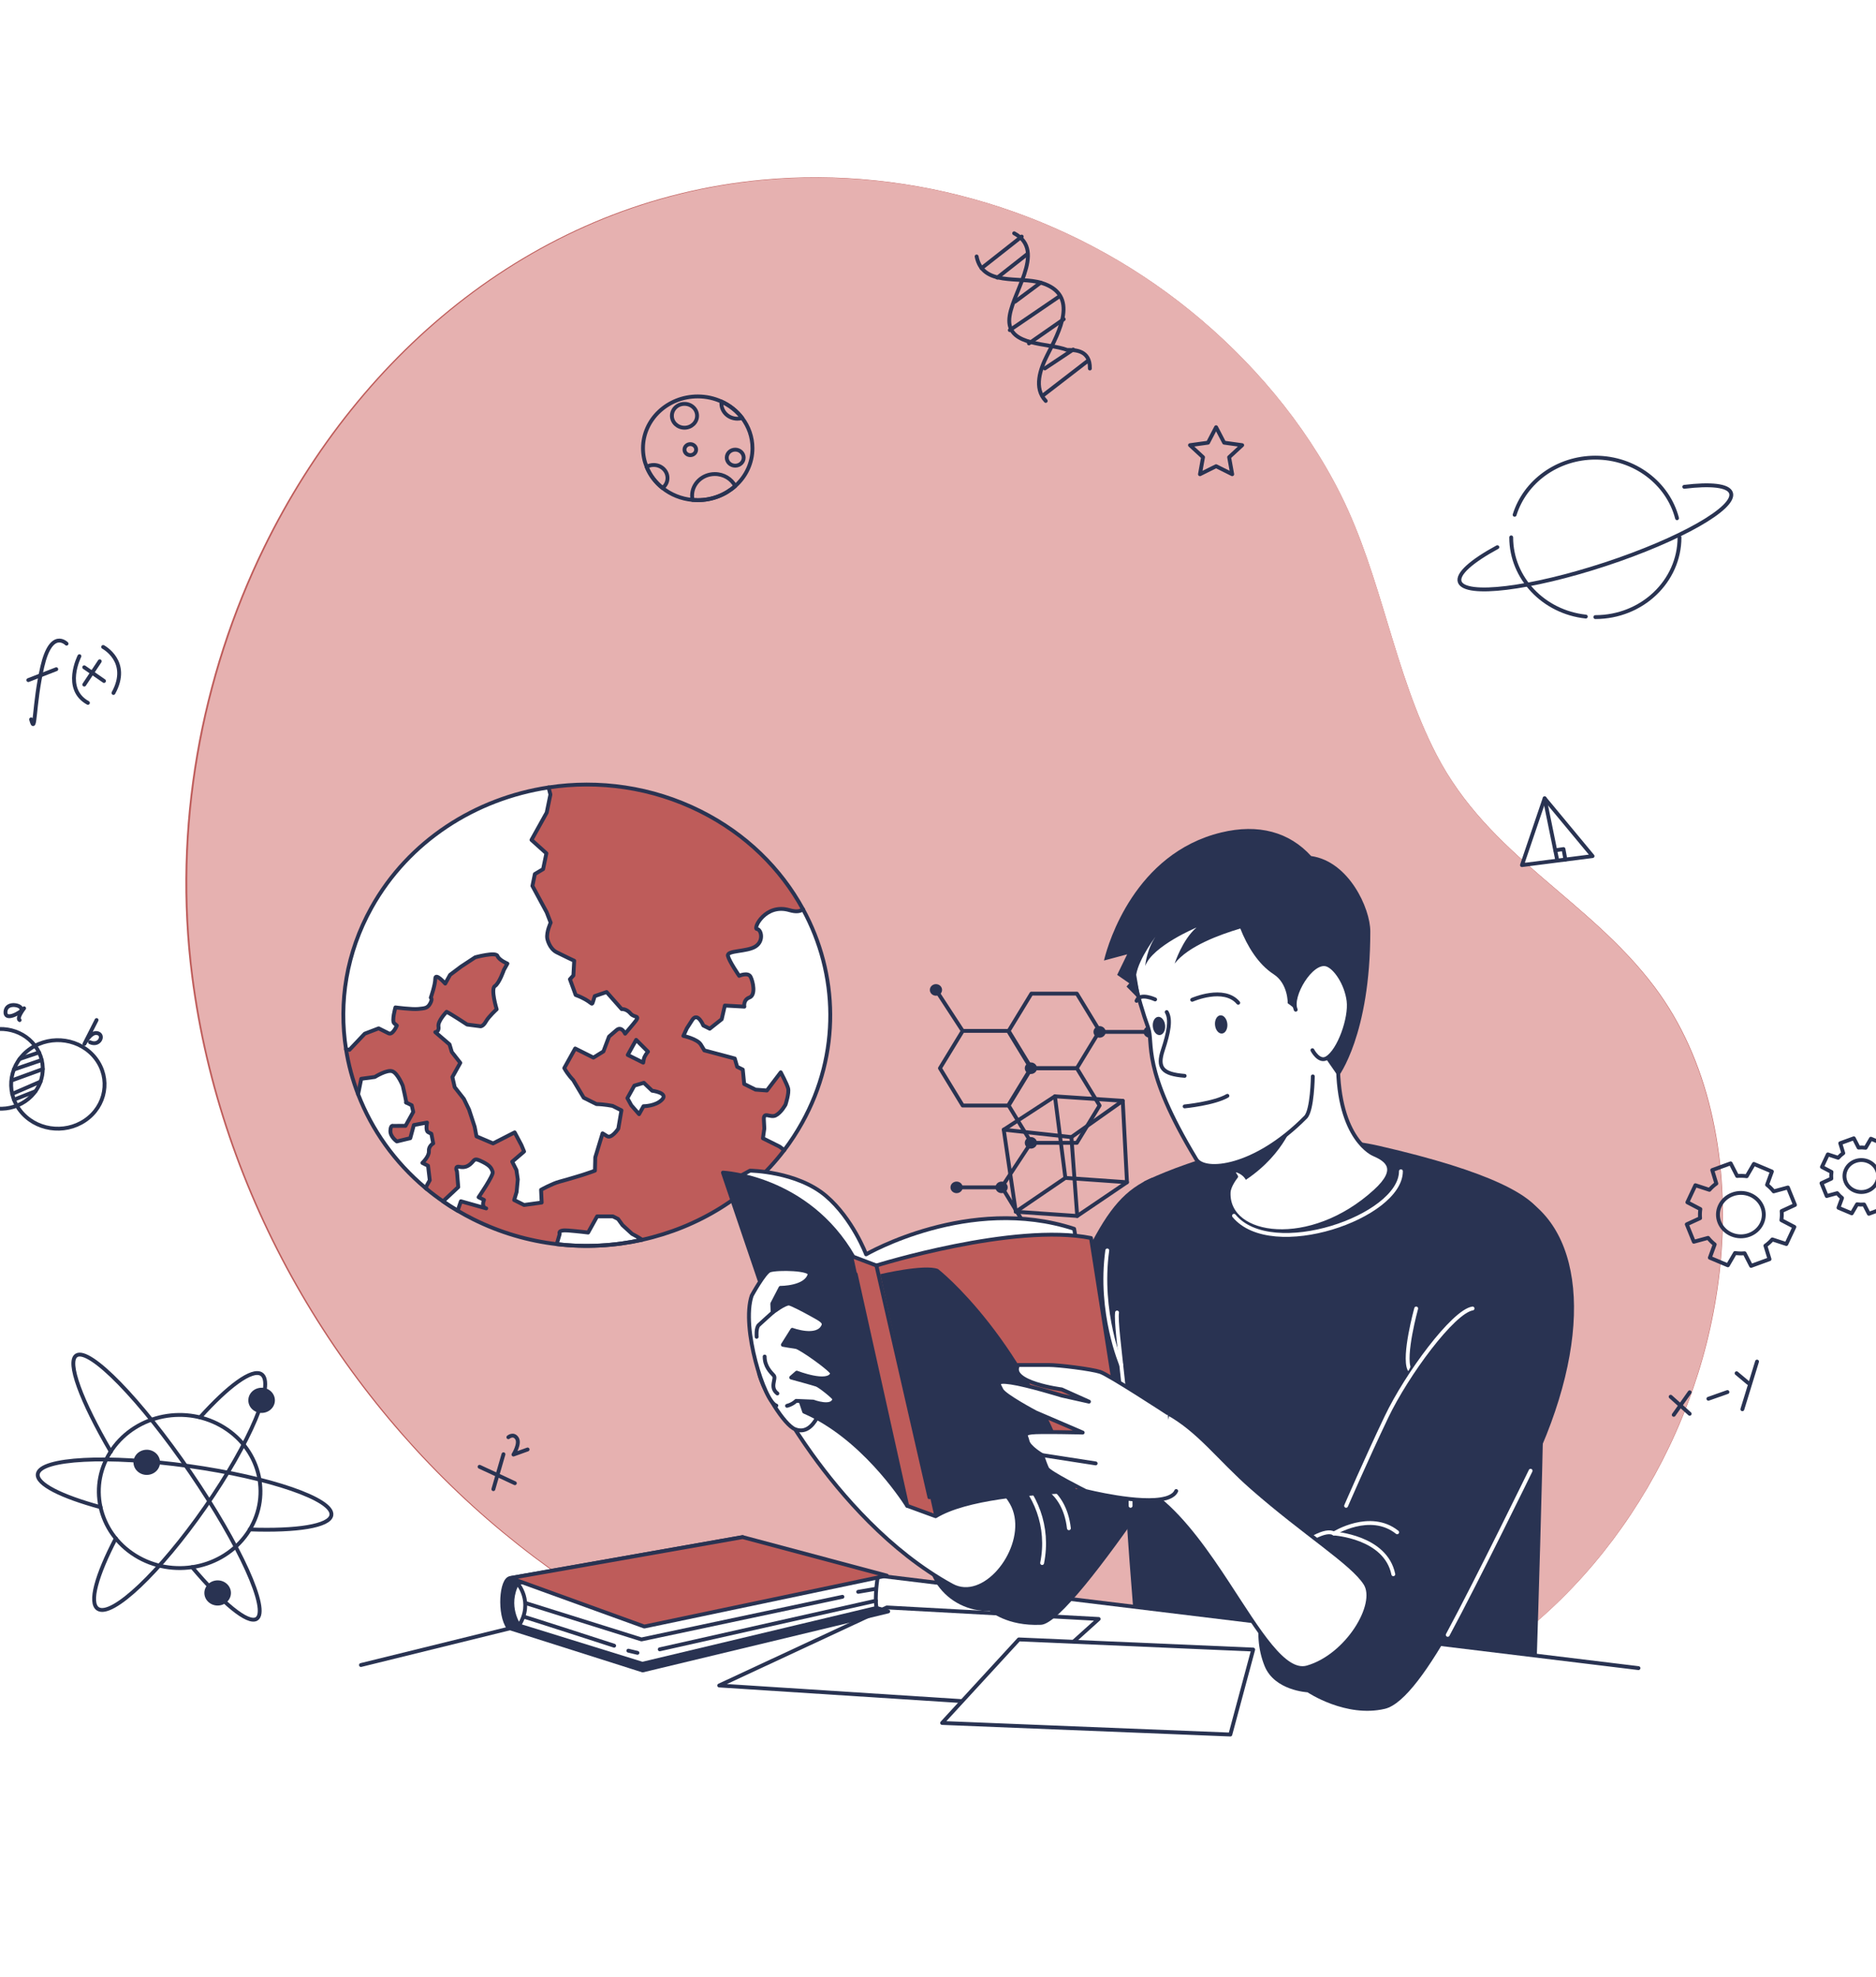 <svg width="486" height="512" viewBox="0 0 486 512" fill="none" xmlns="http://www.w3.org/2000/svg">
<path d="M486 0H0V512H486V0Z" fill="white"/>
<path d="M68.266 141.664C93.234 90.624 139.553 52.01 197.296 46.573C236.592 42.872 276.956 55.038 308.259 80.391C324.017 93.153 338.022 109.484 347.318 128.087C357.995 149.455 361.1 174.089 372.086 195.352C385.744 221.793 411.387 232.695 428.608 255.542C442.789 274.358 447.656 299.569 446.028 323.532C443.057 367.279 418.727 408.813 382.945 431.231C352.695 450.182 316.229 455.413 281.072 453.692C226.871 451.038 172.904 432.21 130.214 396.928C87.523 361.646 56.833 309.496 49.566 252.849C44.626 214.35 51.809 175.308 68.266 141.664Z" fill="#BE5C5A"/>
<path d="M68.708 141.724C93.64 90.694 139.892 52.087 197.551 46.652C236.791 42.951 277.098 55.116 308.356 80.463C324.091 93.223 338.077 109.55 347.359 128.151C358.02 149.514 361.121 174.143 372.091 195.402C385.729 221.838 411.336 232.738 428.532 255.581C442.692 274.393 447.553 299.598 445.927 323.557C442.96 367.296 418.665 408.822 382.934 431.235C352.728 450.183 316.314 455.413 281.208 453.692C227.085 451.038 173.195 432.215 130.566 396.939C87.937 361.664 57.292 309.524 50.035 252.887C45.103 214.396 52.275 175.362 68.708 141.724Z" fill="#E6B1B0"/>
<path d="M8.059 186.326C9.238 190.75 8.658 182.606 10.97 172.641C13.283 162.675 17.241 166.717 17.241 166.717" stroke="#293352" stroke-width="0.999" stroke-linecap="round" stroke-linejoin="round"/>
<path d="M7.333 176.146L14.58 173.33" stroke="#293352" stroke-width="0.999" stroke-linecap="round" stroke-linejoin="round"/>
<path d="M20.576 169.954C20.576 169.954 16.242 178.442 22.774 182.049" stroke="#293352" stroke-width="0.999" stroke-linecap="round" stroke-linejoin="round"/>
<path d="M26.722 167.567C26.722 167.567 33.873 171.332 29.393 179.479" stroke="#293352" stroke-width="0.999" stroke-linecap="round" stroke-linejoin="round"/>
<path d="M21.821 172.83L26.945 176.375" stroke="#293352" stroke-width="0.999" stroke-linecap="round" stroke-linejoin="round"/>
<path d="M25.84 171.268L21.83 177.315" stroke="#293352" stroke-width="0.999" stroke-linecap="round" stroke-linejoin="round"/>
<path d="M6.534 285.229C1.642 288.556 -5.17 287.497 -8.684 282.863C-12.197 278.229 -11.079 271.775 -6.187 268.448C-1.296 265.121 5.518 266.179 9.031 270.813C12.544 275.446 11.427 281.9 6.534 285.229Z" stroke="#293352" stroke-width="0.999" stroke-linecap="round" stroke-linejoin="round"/>
<path d="M22.044 290.184C16.616 293.876 9.054 292.701 5.157 287.56C1.259 282.417 2.499 275.256 7.927 271.563C13.356 267.871 20.916 269.047 24.814 274.189C28.712 279.33 27.472 286.492 22.044 290.184Z" stroke="#293352" stroke-width="0.999" stroke-linecap="round" stroke-linejoin="round"/>
<path d="M10.112 272.581L5.084 274.282" stroke="#293352" stroke-width="0.999" stroke-linecap="round" stroke-linejoin="round"/>
<path d="M10.809 274.545L3.591 277.016" stroke="#293352" stroke-width="0.999" stroke-linecap="round" stroke-linejoin="round"/>
<path d="M11.077 276.907L3.021 279.843" stroke="#293352" stroke-width="0.999" stroke-linecap="round" stroke-linejoin="round"/>
<path d="M10.505 280.139L3.162 283.317" stroke="#293352" stroke-width="0.999" stroke-linecap="round" stroke-linejoin="round"/>
<path d="M9.211 282.625L3.623 284.82" stroke="#293352" stroke-width="0.999" stroke-linecap="round" stroke-linejoin="round"/>
<path d="M5.442 261.106C5.126 260.208 1.59 259.571 1.418 262.05C1.245 264.529 5.149 262.469 6.242 261.149C6.242 261.149 4.236 263.703 5.088 264.207" stroke="#293352" stroke-width="0.999" stroke-linecap="round" stroke-linejoin="round"/>
<path d="M25.018 264.195L21.877 270.375C21.877 270.375 23.448 267.285 25.128 267.568C27.197 267.916 25.82 271.122 23.319 269.942" stroke="#293352" stroke-width="0.999" stroke-linecap="round" stroke-linejoin="round"/>
<path d="M432.801 361.76L437.733 366.18" stroke="#293352" stroke-width="0.999" stroke-linecap="round" stroke-linejoin="round"/>
<path d="M437.733 360.605L433.603 366.449" stroke="#293352" stroke-width="0.999" stroke-linecap="round" stroke-linejoin="round"/>
<path d="M442.583 362.282L447.515 360.545" stroke="#293352" stroke-width="0.999" stroke-linecap="round" stroke-linejoin="round"/>
<path d="M449.881 355.673L452.88 358.188" stroke="#293352" stroke-width="0.999" stroke-linecap="round" stroke-linejoin="round"/>
<path d="M455.18 352.65L451.381 365.001" stroke="#293352" stroke-width="0.999" stroke-linecap="round" stroke-linejoin="round"/>
<path d="M260.032 292.594L273.295 283.948L290.863 285.115L291.96 306.207L279.067 314.94L263.156 313.841L260.032 292.594Z" stroke="#293352" stroke-width="0.999" stroke-linecap="round" stroke-linejoin="round"/>
<path d="M263.155 313.841L275.996 305.082L291.96 306.206" stroke="#293352" stroke-width="0.999" stroke-linecap="round" stroke-linejoin="round"/>
<path d="M275.996 305.082L273.295 283.949" stroke="#293352" stroke-width="0.999" stroke-linecap="round" stroke-linejoin="round"/>
<path d="M260.031 292.593L277.558 294.516L290.862 285.115" stroke="#293352" stroke-width="0.999" stroke-linecap="round" stroke-linejoin="round"/>
<path d="M277.559 294.516L279.065 314.94" stroke="#293352" stroke-width="0.999" stroke-linecap="round" stroke-linejoin="round"/>
<path d="M400.154 206.77L394.278 224.07L412.57 221.732L400.154 206.77Z" stroke="#293352" stroke-width="0.999" stroke-linecap="round" stroke-linejoin="round"/>
<path d="M400.155 206.77L403.424 222.801" stroke="#293352" stroke-width="0.999" stroke-linecap="round" stroke-linejoin="round"/>
<path d="M402.9 220.231L405.038 219.909L405.537 222.63" stroke="#293352" stroke-width="0.999" stroke-linecap="round" stroke-linejoin="round"/>
<path d="M124.24 379.9L133.38 384.154" stroke="#293352" stroke-width="0.999" stroke-linecap="round" stroke-linejoin="round"/>
<path d="M130.429 376.655L127.813 385.698" stroke="#293352" stroke-width="0.999" stroke-linecap="round" stroke-linejoin="round"/>
<path d="M131.697 372.248C131.697 372.248 132.985 371.147 133.898 372.515C134.812 373.883 133.018 376.738 133.018 376.738L136.683 375.418" stroke="#293352" stroke-width="0.999" stroke-linecap="round" stroke-linejoin="round"/>
<path d="M262.73 60.424C271.454 65.067 261.458 76.43 261.458 83.058C261.458 89.686 271.454 88.74 276.452 90.633C278.451 90.633 282.45 90.633 282.342 95.449" stroke="#293352" stroke-width="0.999" stroke-linecap="round" stroke-linejoin="round"/>
<path d="M253.005 66.425C254.522 74.261 264.015 71.482 269.822 73.271C279.802 76.347 274.267 86.121 271.283 92.026C269.498 95.557 267.721 100.491 270.911 103.84" stroke="#293352" stroke-width="0.999" stroke-linecap="round" stroke-linejoin="round"/>
<path d="M254.281 69.464L264.687 61.275" stroke="#293352" stroke-width="0.999" stroke-linecap="round" stroke-linejoin="round"/>
<path d="M258.365 71.908L266.2 65.751" stroke="#293352" stroke-width="0.999" stroke-linecap="round" stroke-linejoin="round"/>
<path d="M262.969 78.135L269.589 73.21" stroke="#293352" stroke-width="0.999" stroke-linecap="round" stroke-linejoin="round"/>
<path d="M261.603 85.508L274.538 76.696" stroke="#293352" stroke-width="0.999" stroke-linecap="round" stroke-linejoin="round"/>
<path d="M266.556 88.944L275.572 82.674" stroke="#293352" stroke-width="0.999" stroke-linecap="round" stroke-linejoin="round"/>
<path d="M270.393 102.266L281.663 93.575" stroke="#293352" stroke-width="0.999" stroke-linecap="round" stroke-linejoin="round"/>
<path d="M270.672 95.427L278.024 90.534" stroke="#293352" stroke-width="0.999" stroke-linecap="round" stroke-linejoin="round"/>
<path d="M64.022 397.221C57.658 406.365 44.673 408.89 35.019 402.862C25.365 396.834 22.698 384.534 29.062 375.389C35.427 366.245 48.412 363.72 58.066 369.749C67.72 375.778 70.386 388.077 64.022 397.221Z" stroke="#293352" stroke-width="0.999" stroke-linecap="round" stroke-linejoin="round"/>
<path d="M51.809 367.115C59.105 359.005 65.309 354.407 67.702 355.902C71.336 358.171 64.808 373.623 53.121 390.414C41.435 407.206 29.015 418.978 25.381 416.709C22.988 415.215 25.004 408.001 30 398.452" stroke="#293352" stroke-width="0.999" stroke-linecap="round" stroke-linejoin="round"/>
<path d="M26.051 390.369C15.881 387.597 9.381 384.361 9.785 381.774C10.422 377.696 27.965 376.777 48.969 379.72C69.973 382.662 86.484 388.354 85.847 392.432C85.407 395.252 76.88 396.562 64.715 396.128" stroke="#293352" stroke-width="0.999" stroke-linecap="round" stroke-linejoin="round"/>
<path d="M28.719 376.01C21.044 362.888 17.205 352.648 19.809 351.052C23.225 348.955 36.439 362.534 49.324 381.378C62.207 400.223 69.882 417.199 66.465 419.295C64.206 420.682 57.66 415.21 49.757 405.893" stroke="#293352" stroke-width="0.999" stroke-linecap="round" stroke-linejoin="round"/>
<path d="M70.647 364.485C69.601 365.989 67.465 366.404 65.877 365.412C64.291 364.423 63.852 362.4 64.899 360.896C65.945 359.393 68.081 358.978 69.668 359.969C71.255 360.96 71.693 362.982 70.647 364.485Z" fill="#293352"/>
<path d="M59.259 414.375C58.212 415.879 56.078 416.294 54.491 415.302C52.904 414.313 52.466 412.29 53.511 410.787C54.558 409.283 56.693 408.868 58.281 409.859C59.867 410.85 60.305 412.873 59.259 414.375Z" fill="#293352"/>
<path d="M40.893 380.542C39.846 382.046 37.711 382.461 36.124 381.469C34.537 380.479 34.099 378.457 35.145 376.954C36.191 375.45 38.327 375.035 39.913 376.026C41.5 377.017 41.938 379.039 40.893 380.542Z" fill="#293352"/>
<path d="M267.194 295.998H278.972L284.86 286.336L278.972 276.674H267.194L261.303 286.336L267.194 295.998Z" stroke="#293352" stroke-width="0.999" stroke-linecap="round" stroke-linejoin="round"/>
<path d="M265.483 317.193L259.593 307.531H247.815" stroke="#293352" stroke-width="0.999" stroke-linecap="round" stroke-linejoin="round"/>
<path d="M249.397 286.336H261.175L267.065 276.674L261.175 267.012H249.397L243.508 276.674L249.397 286.336Z" stroke="#293352" stroke-width="0.999" stroke-linecap="round" stroke-linejoin="round"/>
<path d="M267.194 276.674H278.972L284.86 267.012L278.972 257.35H267.194L261.303 267.012L267.194 276.674Z" stroke="#293352" stroke-width="0.999" stroke-linecap="round" stroke-linejoin="round"/>
<path d="M265.483 276.674C265.483 275.847 266.19 275.175 267.064 275.175C267.938 275.175 268.646 275.847 268.646 276.674C268.646 277.502 267.938 278.173 267.064 278.173C266.19 278.173 265.483 277.502 265.483 276.674Z" fill="#293352"/>
<path d="M240.888 256.394C240.888 255.566 241.596 254.895 242.469 254.895C243.343 254.895 244.051 255.566 244.051 256.394C244.051 257.221 243.343 257.893 242.469 257.893C241.596 257.893 240.888 257.221 240.888 256.394Z" fill="#293352"/>
<path d="M263.901 317.193C263.901 316.366 264.609 315.695 265.482 315.695C266.355 315.695 267.064 316.366 267.064 317.193C267.064 318.021 266.355 318.691 265.482 318.691C264.609 318.691 263.901 318.021 263.901 317.193Z" fill="#293352"/>
<path d="M246.233 307.531C246.233 306.704 246.941 306.032 247.815 306.032C248.689 306.032 249.396 306.704 249.396 307.531C249.396 308.359 248.689 309.03 247.815 309.03C246.941 309.03 246.233 308.359 246.233 307.531Z" fill="#293352"/>
<path d="M296.251 267.266C296.251 266.438 296.958 265.769 297.832 265.769C298.706 265.769 299.414 266.438 299.414 267.266C299.414 268.094 298.706 268.765 297.832 268.765C296.958 268.765 296.251 268.094 296.251 267.266Z" fill="#293352"/>
<path d="M257.891 307.531C257.891 306.704 258.599 306.032 259.473 306.032C260.345 306.032 261.054 306.704 261.054 307.531C261.054 308.359 260.345 309.03 259.473 309.03C258.599 309.03 257.891 308.359 257.891 307.531Z" fill="#293352"/>
<path d="M283.279 267.266C283.279 266.438 283.986 265.769 284.859 265.769C285.733 265.769 286.442 266.438 286.442 267.266C286.442 268.094 285.733 268.765 284.859 268.765C283.986 268.765 283.279 268.094 283.279 267.266Z" fill="#293352"/>
<path d="M265.483 295.998C265.483 295.171 266.19 294.499 267.064 294.499C267.938 294.499 268.646 295.171 268.646 295.998C268.646 296.826 267.938 297.497 267.064 297.497C266.19 297.497 265.483 296.826 265.483 295.998Z" fill="#293352"/>
<path d="M284.86 267.266H297.833" stroke="#293352" stroke-width="0.999" stroke-linecap="round" stroke-linejoin="round"/>
<path d="M267.065 295.998L259.474 307.531" stroke="#293352" stroke-width="0.999" stroke-linecap="round" stroke-linejoin="round"/>
<path d="M249.397 267.012L242.47 256.394" stroke="#293352" stroke-width="0.999" stroke-linecap="round" stroke-linejoin="round"/>
<path d="M392.38 133.339C395.04 124.779 403.397 118.531 413.295 118.531C423.527 118.531 432.114 125.212 434.46 134.219" stroke="#293352" stroke-width="0.999" stroke-linecap="round" stroke-linejoin="round"/>
<path d="M410.823 159.697C399.947 158.534 391.496 149.792 391.496 139.18" stroke="#293352" stroke-width="0.999" stroke-linecap="round" stroke-linejoin="round"/>
<path d="M435.094 139.18C435.094 150.583 425.333 159.829 413.294 159.829" stroke="#293352" stroke-width="0.999" stroke-linecap="round" stroke-linejoin="round"/>
<path d="M436.329 126.088C443.147 125.26 447.717 125.71 448.421 127.633C449.831 131.481 435.248 139.77 415.847 146.147C396.447 152.523 379.576 154.574 378.166 150.726C377.412 148.669 381.231 145.343 387.909 141.718" stroke="#293352" stroke-width="0.999" stroke-linecap="round" stroke-linejoin="round"/>
<path d="M315.042 110.646L317.13 114.655L321.802 115.299L318.421 118.419L319.219 122.827L315.042 120.745L310.863 122.827L311.661 118.419L308.281 115.299L312.952 114.655L315.042 110.646Z" stroke="#293352" stroke-width="0.999" stroke-linecap="round" stroke-linejoin="round"/>
<path d="M194.935 116.104C194.935 119.968 193.216 123.452 190.467 125.886C187.928 128.158 184.509 129.541 180.761 129.541C180.301 129.541 179.851 129.522 179.411 129.484C176.462 129.219 173.783 128.101 171.644 126.397C169.815 124.948 168.375 123.064 167.515 120.915C166.906 119.419 166.576 117.799 166.576 116.104C166.576 108.69 172.923 102.678 180.761 102.678C182.96 102.678 185.049 103.151 186.918 104.013C189.058 104.988 190.897 106.456 192.266 108.264C193.946 110.471 194.935 113.179 194.935 116.104Z" stroke="#293352" stroke-width="0.999" stroke-linecap="round" stroke-linejoin="round"/>
<path d="M192.66 118.534C192.66 119.681 191.678 120.613 190.467 120.613C189.256 120.613 188.274 119.681 188.274 118.534C188.274 117.388 189.256 116.458 190.467 116.458C191.678 116.458 192.66 117.388 192.66 118.534Z" stroke="#293352" stroke-width="0.999" stroke-linecap="round" stroke-linejoin="round"/>
<path d="M172.923 123.812C172.923 124.854 172.424 125.782 171.644 126.397C169.815 124.948 168.375 123.064 167.515 120.915C168.045 120.602 168.675 120.432 169.345 120.432C171.324 120.432 172.923 121.947 172.923 123.812Z" stroke="#293352" stroke-width="0.999" stroke-linecap="round" stroke-linejoin="round"/>
<path d="M190.467 125.886C187.928 128.158 184.509 129.541 180.76 129.541C180.301 129.541 179.851 129.522 179.411 129.484C179.331 129.124 179.291 128.755 179.291 128.376C179.291 125.289 181.93 122.78 185.189 122.78C187.508 122.78 189.507 124.049 190.467 125.886Z" stroke="#293352" stroke-width="0.999" stroke-linecap="round" stroke-linejoin="round"/>
<path d="M180.586 107.69C180.586 109.397 179.124 110.781 177.322 110.781C175.521 110.781 174.06 109.397 174.06 107.69C174.06 105.984 175.521 104.602 177.322 104.602C179.124 104.602 180.586 105.984 180.586 107.69Z" stroke="#293352" stroke-width="0.999" stroke-linecap="round" stroke-linejoin="round"/>
<path d="M180.341 116.458C180.341 117.246 179.665 117.887 178.831 117.887C177.999 117.887 177.322 117.246 177.322 116.458C177.322 115.668 177.999 115.029 178.831 115.029C179.665 115.029 180.341 115.668 180.341 116.458Z" stroke="#293352" stroke-width="0.999" stroke-linecap="round" stroke-linejoin="round"/>
<path d="M192.266 108.264C191.887 108.387 191.467 108.444 191.037 108.444C188.738 108.444 186.888 106.683 186.888 104.505C186.888 104.335 186.898 104.174 186.918 104.013C189.058 104.988 190.897 106.456 192.266 108.264Z" stroke="#293352" stroke-width="0.999" stroke-linecap="round" stroke-linejoin="round"/>
<path d="M490.878 310.204L492.408 306.947L489.931 305.652C490.02 305.073 490.037 304.492 489.981 303.922L492.523 302.75L491.172 299.424L488.456 300.165C488.094 299.706 487.671 299.286 487.196 298.912L488.12 296.38L484.683 294.931L483.315 297.276C482.702 297.193 482.09 297.177 481.488 297.23L480.251 294.822L476.737 296.101L477.523 298.673C477.037 299.016 476.594 299.416 476.199 299.867L473.525 298.992L471.994 302.248L474.472 303.544C474.384 304.123 474.366 304.703 474.422 305.274L471.88 306.446L473.232 309.772L475.946 309.03C476.308 309.489 476.732 309.91 477.206 310.284L476.283 312.816L479.72 314.265L481.089 311.919C481.7 312.003 482.313 312.019 482.915 311.966L484.152 314.373L487.664 313.095L486.88 310.522C487.365 310.179 487.809 309.779 488.204 309.329L490.878 310.204ZM480.425 308.382C478.218 307.452 477.225 305.005 478.206 302.915C479.188 300.825 481.773 299.884 483.979 300.814C486.185 301.743 487.179 304.191 486.196 306.281C485.215 308.371 482.631 309.312 480.425 308.382Z" stroke="#293352" stroke-width="0.999" stroke-linecap="round" stroke-linejoin="round"/>
<path d="M462.777 322.206L464.854 317.783L461.49 316.024C461.61 315.237 461.635 314.449 461.558 313.674L465.01 312.083L463.178 307.564L459.489 308.572C458.997 307.948 458.424 307.379 457.778 306.871L459.032 303.431L454.363 301.463L452.505 304.649C451.674 304.537 450.844 304.513 450.025 304.585L448.345 301.315L443.575 303.052L444.639 306.545C443.979 307.011 443.378 307.556 442.841 308.168L439.21 306.98L437.133 311.402L440.497 313.161C440.377 313.948 440.354 314.736 440.43 315.511L436.978 317.102L438.811 321.619L442.498 320.613C442.99 321.237 443.565 321.805 444.211 322.314L442.955 325.755L447.625 327.722L449.483 324.536C450.313 324.65 451.143 324.672 451.963 324.6L453.642 327.87L458.414 326.132L457.349 322.638C458.009 322.172 458.609 321.629 459.146 321.017L462.777 322.206ZM448.581 319.731C445.584 318.469 444.235 315.145 445.568 312.306C446.901 309.468 450.41 308.19 453.406 309.453C456.403 310.715 457.753 314.041 456.419 316.879C455.087 319.717 451.577 320.995 448.581 319.731Z" stroke="#293352" stroke-width="0.999" stroke-linecap="round" stroke-linejoin="round"/>
<path d="M207.798 290.797C206.409 293.293 204.859 295.66 203.167 297.883C194.062 309.879 180.843 317.896 166.369 321.11C159.188 322.703 151.692 323.111 144.232 322.234C136.874 321.374 129.555 319.252 122.606 315.783C121.219 315.09 119.865 314.349 118.558 313.573C117.253 312.808 115.989 311.999 114.772 311.154C113.289 310.136 111.872 309.061 110.51 307.932C110.503 307.929 110.5 307.921 110.493 307.917C110.41 307.85 110.327 307.784 110.251 307.705C110.233 307.689 110.22 307.682 110.22 307.682C102.227 300.999 96.318 292.616 92.778 283.426C91.326 279.658 90.267 275.743 89.645 271.753C87.716 259.607 89.721 246.782 96.229 235.088C105.859 217.783 123.187 206.809 142.113 203.95C155.11 201.981 168.878 203.84 181.42 210.102C193.267 216.017 202.308 225.011 208.02 235.498C217.168 252.252 217.795 272.835 207.798 290.797Z" fill="#BE5C5A"/>
<path d="M207.799 290.801C206.41 293.291 204.86 295.658 203.171 297.884L201.951 296.975L199.852 295.924L197.643 294.825L198.013 292.297L197.893 290.015C197.763 287.733 199.502 289.598 200.942 288.907C202.361 288.197 203.491 286.104 203.491 286.104C203.491 286.104 204.51 283.065 204.161 281.843C203.811 280.622 202.261 277.734 202.261 277.734L198.682 282.44L195.734 282.222L192.795 280.764L192.425 277.024L190.965 276.304L190.355 274.155L182.468 272.062L181.569 270.566C180.669 269.07 177.04 268.303 177.04 268.303L177.93 266.352L179.329 264.175C180.739 261.997 182.198 265.614 182.198 265.614L183.868 266.438L186.967 263.976L187.786 260.444L192.835 260.718C192.835 260.718 192.475 258.986 194.154 258.351C195.834 257.726 195.094 254.27 194.454 252.992C193.794 251.723 191.495 252.746 191.495 252.746C191.495 252.746 188.926 249.043 188.576 247.566C188.226 246.099 193.474 246.581 195.724 245.133C197.963 243.694 197.203 240.692 196.103 240.626C195.014 240.55 198.253 233.903 204.5 235.73C206.24 236.242 207.339 236.062 208.019 235.494C217.166 252.253 217.796 272.839 207.799 290.801Z" fill="white"/>
<path d="M164.084 265.188L161.945 267.735C161.945 267.735 161.035 265.68 159.735 266.797C158.436 267.915 157.776 268.483 157.776 268.483L156.327 272.327L153.728 273.918L152.138 273.132L150.639 272.375L149.009 271.56L147.45 274.363L146.18 276.636C147.14 278.406 148.469 279.713 148.469 279.713L151.229 284.324L154.517 285.962C156.537 286 158.686 286.436 158.686 286.436L160.995 287.581L160.175 292.325C160.175 292.325 158.436 295.005 157.276 294.266L156.107 293.537L154.207 299.768L154.127 303.196C154.127 303.196 152.998 303.641 151.858 304C150.709 304.36 151.438 304.171 149.049 304.872C146.66 305.572 146.85 305.544 144.911 306.065C142.971 306.585 140.162 308.167 140.162 308.167L140.332 311.462L135.764 312.096L133.205 310.809L133.835 308.725L134.135 305.468L133.785 303.035L132.685 300.885L135.764 298.243L135.084 296.586L133.335 293.291L129.636 295.185L127.737 296.151L123.439 294.323L122.969 291.852L121.509 287.392L120.17 284.627L117.791 281.578L117.191 278.955L118.53 276.55L119.24 275.282L117.051 272.488L116.451 270.5L112.762 267.328C112.762 267.328 113.832 267.261 113.592 265.851C113.352 264.44 115.701 262.063 115.701 262.063C117.031 262.726 121.019 265.358 121.019 265.358L124.508 265.813C124.548 265.813 125.208 265.794 125.888 264.563C126.587 263.303 128.667 261.41 128.667 261.41C128.667 261.41 127.057 256.117 128.207 255.406C129.346 254.677 130.526 251.231 130.526 251.231L131.446 249.574C131.446 249.574 129.276 248.674 128.867 247.585C128.457 246.487 123.109 247.945 123.109 247.945L119.42 250.369L116.601 252.49L115.341 254.753C115.341 254.753 112.772 251.827 112.762 253.465C112.752 255.103 111.603 258.399 111.603 258.399C111.603 258.399 112.133 258.664 111.433 259.933C110.723 261.192 109.973 261.135 108.394 261.315C106.815 261.495 102.436 260.927 102.436 260.927C102.436 260.927 101.436 264.43 102.126 265.036L102.806 265.623C102.806 265.623 101.736 268.17 100.677 267.64C99.607 267.1 98.098 266.352 98.098 266.352L94.489 267.735L90.53 271.92L89.641 271.75C87.711 259.611 89.721 246.78 96.228 235.086C105.855 217.787 123.189 206.812 142.112 203.953C142.342 204.919 142.592 205.79 142.592 205.79L141.622 210.467L140.342 212.778L139.243 214.757L137.693 217.541L141.552 221.006L140.702 225.106L138.553 226.385L137.933 229.462L141.622 236.289L142.662 238.969C142.662 238.969 141.512 241.393 141.772 243.059C141.772 243.059 142.222 245.616 144.191 246.629C146.16 247.633 148.749 248.835 148.749 248.835L148.539 252.642L147.65 253.626L149.129 257.707C153.638 259.383 153.208 260.785 153.638 259.383L154.077 257.991L157.146 256.94L161.055 261.362C161.055 261.362 162.265 261.211 163.354 262.518C164.454 263.824 166.233 262.641 164.084 265.188Z" fill="white"/>
<path d="M111.104 298.168C111.214 299.512 109.415 301.198 109.415 301.198L110.884 301.927L111.334 305.676L110.224 307.684C102.227 300.999 96.319 292.619 92.781 283.425L93.58 279.41L97.109 278.936C97.109 278.936 100.268 276.948 101.667 277.478C103.067 278.027 104.346 281.237 104.346 281.237C104.346 281.237 105.376 285.631 105.216 285.546L105.196 285.536L105.136 285.574L105.216 285.546L106.656 286.265L107.065 287.998L105.056 291.596L101.837 291.606C101.837 291.606 101.197 291.284 101.138 292.865C101.078 294.456 102.807 295.639 102.807 295.639L106.286 294.797L107.215 291.388L110.634 290.754C110.634 290.754 110.144 292.846 110.944 293.244L111.754 293.651L112.233 296.151C112.233 296.151 110.994 296.823 111.104 298.168Z" fill="white"/>
<path d="M127.639 303.523C127.33 302.716 127.2 302.006 125.07 300.943C122.948 299.883 123.055 300.263 122.231 301.141C121.4 302.015 120.445 302.508 119.051 302.212C117.658 301.916 118.383 303.412 118.383 303.412L118.716 307.454L114.773 311.153C115.99 311.998 117.253 312.808 118.557 313.573L119.401 311.131L125.959 312.979C124.567 312.586 125.389 310.785 125.389 310.785L123.987 310.085C123.987 310.085 127.951 304.323 127.639 303.523Z" fill="white"/>
<path d="M168.94 282.501L166.791 280.448L164.337 281.184L163.288 283.069L162.531 284.427L163.547 286.276L165.562 288.572L166.709 286.512C166.709 286.512 169.877 286.532 171.534 284.779C173.192 283.024 168.94 282.501 168.94 282.501Z" fill="white"/>
<path d="M162.629 273.232L166.628 275.229L166.784 274.338C166.939 273.448 167.868 272.39 167.868 272.39L164.804 269.327L162.629 273.232Z" fill="white"/>
<path d="M161.265 317.313L160.112 315.717L158.778 315.051L154.685 315.055L152.358 319.236C152.358 319.236 150.133 318.949 147.201 318.708C144.272 318.461 144.997 319.606 144.997 319.606L144.231 322.234C151.691 323.112 159.187 322.702 166.369 321.109C165.19 320.317 163.749 319.58 163.749 319.58L161.265 317.313Z" fill="white"/>
<path d="M207.798 290.797C206.409 293.293 204.859 295.66 203.167 297.883C194.062 309.879 180.843 317.896 166.369 321.11C159.188 322.703 151.692 323.111 144.232 322.234C136.874 321.374 129.555 319.252 122.606 315.783C121.219 315.09 119.865 314.349 118.558 313.573C117.253 312.808 115.989 311.999 114.772 311.154C113.289 310.136 111.872 309.061 110.51 307.932C110.503 307.929 110.5 307.921 110.493 307.917C110.41 307.85 110.327 307.784 110.251 307.705C110.233 307.689 110.22 307.682 110.22 307.682C102.227 300.999 96.318 292.616 92.778 283.426C91.326 279.658 90.267 275.743 89.645 271.753C87.716 259.607 89.721 246.782 96.229 235.088C105.859 217.783 123.187 206.809 142.113 203.95C155.11 201.981 168.878 203.84 181.42 210.102C193.267 216.017 202.308 225.011 208.02 235.498C217.168 252.252 217.795 272.835 207.798 290.797Z" stroke="#293352" stroke-width="0.999" stroke-linecap="round" stroke-linejoin="round"/>
<path d="M166.369 321.108C159.187 322.701 151.691 323.11 144.231 322.233L144.997 319.605C144.997 319.605 144.273 318.46 147.201 318.706C150.133 318.947 152.358 319.235 152.358 319.235L154.685 315.053L158.778 315.05L160.112 315.716L161.265 317.312L163.749 319.579C163.749 319.579 165.19 320.316 166.369 321.108Z" stroke="#293352" stroke-width="0.999" stroke-linecap="round" stroke-linejoin="round"/>
<path d="M208.02 235.497C207.342 236.064 206.244 236.242 204.503 235.732C198.255 233.901 195.01 240.552 196.105 240.626C197.205 240.694 197.965 243.692 195.723 245.134C193.472 246.58 188.23 246.098 188.575 247.567C188.927 249.04 191.49 252.743 191.49 252.743C191.49 252.743 193.789 251.721 194.448 252.997C195.098 254.275 195.836 257.727 194.153 258.355C192.476 258.986 192.836 260.723 192.836 260.723L187.781 260.443L186.969 263.977L183.866 266.441L182.202 265.61C182.202 265.61 180.74 262.001 179.33 264.176L177.933 266.35L177.035 268.3C177.035 268.3 180.666 269.068 181.572 270.565L182.472 272.058L190.352 274.158L190.969 276.301L192.425 277.028L192.792 280.76L195.735 282.221L198.677 282.443L202.263 277.732C202.263 277.732 203.812 280.627 204.16 281.843C204.514 283.065 203.496 286.103 203.496 286.103C203.496 286.103 202.364 288.198 200.938 288.905C199.507 289.602 197.763 287.737 197.889 290.018L198.007 292.296L197.644 294.822L199.854 295.926L201.95 296.973L203.166 297.882" stroke="#293352" stroke-width="0.999" stroke-linecap="round" stroke-linejoin="round"/>
<path d="M89.645 271.753L90.526 271.916L94.493 267.73L98.096 266.348C98.096 266.348 99.611 267.105 100.677 267.636C101.741 268.169 102.811 265.627 102.811 265.627L102.125 265.032C101.434 264.434 102.44 260.923 102.44 260.923C102.44 260.923 106.813 261.5 108.395 261.319C109.976 261.138 110.728 261.195 111.432 259.932C112.136 258.667 111.603 258.401 111.603 258.401C111.603 258.401 112.758 255.103 112.764 253.467C112.77 251.831 115.339 254.752 115.339 254.752L116.599 252.486L119.425 250.365L123.106 247.945C123.106 247.945 128.455 246.489 128.87 247.585C129.276 248.678 131.448 249.574 131.448 249.574L130.528 251.227C130.528 251.227 129.349 254.676 128.205 255.402C127.057 256.118 128.669 261.409 128.669 261.409C128.669 261.409 126.587 263.306 125.888 264.564C125.184 265.828 124.509 265.816 124.509 265.816L121.016 265.362C121.016 265.362 117.032 262.728 115.697 262.061C115.697 262.061 113.357 264.441 113.591 265.847C113.828 267.261 112.766 267.328 112.766 267.328L116.453 270.498L117.052 272.485L119.245 275.277L118.534 276.553L117.196 278.96L117.787 281.58L120.175 284.624L121.512 287.388L122.972 291.853L123.441 294.322L127.737 296.15L129.636 295.181L133.333 293.29L135.08 296.586L135.769 298.243L132.69 300.882L133.783 303.035L134.14 305.472L133.835 308.729L133.201 310.811L135.768 312.093L140.328 311.467L140.169 308.165C140.169 308.165 142.975 306.588 144.912 306.063C146.855 305.541 146.657 305.572 149.051 304.875C151.442 304.169 150.706 304.363 151.855 303.999C152.995 303.639 154.126 303.2 154.126 303.2L154.21 299.767L156.103 293.535L157.272 294.265C158.438 295.002 160.175 292.329 160.175 292.329L160.992 287.581L158.687 286.431C158.687 286.431 156.54 286.003 154.52 285.965L151.225 284.319L148.474 279.716C148.474 279.716 147.144 278.407 146.182 276.638L147.447 274.366L149.006 271.564L150.637 272.378L152.14 273.128L153.73 273.923L156.326 272.322L157.776 268.479C157.776 268.479 158.436 267.911 159.735 266.798C161.039 265.679 161.947 267.731 161.947 267.731L164.086 265.186C166.233 262.644 164.458 263.821 163.36 262.515C162.262 261.208 161.055 261.363 161.055 261.363L157.144 256.939L154.078 257.994L153.641 259.383C153.207 260.782 153.641 259.383 149.133 257.703L147.648 253.625L148.54 252.642L148.754 248.835C148.754 248.835 146.158 247.636 144.194 246.632C142.228 245.617 141.774 243.057 141.774 243.057C141.512 241.394 142.661 238.972 142.661 238.972L141.625 236.285L137.932 229.458L138.557 226.384L140.699 225.105L141.548 221.01L137.691 217.543L139.24 214.76L140.341 212.781L141.627 210.47L142.589 205.787C142.589 205.787 142.346 204.923 142.113 203.95" stroke="#293352" stroke-width="0.999" stroke-linecap="round" stroke-linejoin="round"/>
<path d="M110.511 307.932C110.411 307.817 110.3 307.737 110.249 307.704C110.232 307.688 110.219 307.681 110.219 307.681L111.335 305.676L110.889 301.93L109.419 301.196C109.419 301.196 111.209 299.512 111.103 298.17C110.994 296.819 112.23 296.147 112.23 296.147L111.751 293.649L110.949 293.249C110.147 292.848 110.634 290.75 110.634 290.75L107.215 291.384L106.284 294.793L102.808 295.636C102.808 295.636 101.08 294.455 101.137 292.868C101.2 291.284 101.84 291.604 101.84 291.604L105.057 291.595L107.06 287.994L106.66 286.27L105.211 285.546" stroke="#293352" stroke-width="0.999" stroke-linecap="round" stroke-linejoin="round"/>
<path d="M105.198 285.54L105.212 285.547C105.373 285.627 104.344 281.239 104.344 281.239C104.344 281.239 103.069 278.025 101.666 277.479C100.268 276.944 97.108 278.939 97.108 278.939L93.58 279.413L92.778 283.425" stroke="#293352" stroke-width="0.999" stroke-linecap="round" stroke-linejoin="round"/>
<path d="M119.4 311.131L118.557 313.574C117.253 312.808 115.989 311.999 114.772 311.153L118.716 307.454L118.382 303.412C118.382 303.412 117.657 301.916 119.05 302.213C120.444 302.509 121.399 302.015 122.23 301.141C123.054 300.263 122.947 299.884 125.069 300.944C127.199 302.007 127.329 302.716 127.638 303.523C127.951 304.324 123.986 310.086 123.986 310.086L125.388 310.785C125.388 310.785 124.567 312.586 125.959 312.979L119.4 311.131Z" stroke="#293352" stroke-width="0.999" stroke-linecap="round" stroke-linejoin="round"/>
<path d="M164.336 281.183L166.79 280.448L168.939 282.501C168.939 282.501 173.192 283.023 171.534 284.778C169.877 286.531 166.708 286.512 166.708 286.512L165.561 288.572L163.546 286.275L162.531 284.427L163.287 283.069L164.336 281.183Z" stroke="#293352" stroke-width="0.999" stroke-linecap="round" stroke-linejoin="round"/>
<path d="M167.868 272.39C167.868 272.39 166.938 273.448 166.784 274.339L166.628 275.229L162.629 273.232L164.804 269.327L167.868 272.39Z" stroke="#293352" stroke-width="0.999" stroke-linecap="round" stroke-linejoin="round"/>
<path d="M398.035 432.047C392.947 436.507 353.756 464.847 297.826 460.28C294.817 433.46 283.341 323.27 296.392 306C296.392 306 328.058 290.089 357.228 296.769C386.397 303.449 397.75 309.849 399.829 315.389C401.405 319.579 399.155 397.597 398.035 432.047Z" fill="#293352"/>
<path d="M356.261 308.54C339.46 323.87 317.817 320.63 318.292 308.86C318.368 307.019 320.237 304.74 320.237 304.74C320.237 304.74 319.99 304.35 319.581 303.68C318.955 302.68 317.94 301.05 316.763 299.15C314.683 295.76 312.083 291.5 310.27 288.4C308.75 285.76 346.617 261.22 346.617 275.33C346.617 295.21 355.881 298.95 355.881 298.95C359.346 300.43 362.592 302.769 356.261 308.54Z" fill="white"/>
<path d="M356.261 308.54C339.46 323.87 317.817 320.63 318.292 308.86C318.368 307.019 320.237 304.74 320.237 304.74C320.237 304.74 319.99 304.35 319.581 303.68C318.955 302.68 317.94 301.05 316.763 299.15C314.683 295.76 312.083 291.5 310.27 288.4C308.75 285.76 346.617 261.22 346.617 275.33C346.617 295.21 355.881 298.95 355.881 298.95C359.346 300.43 362.592 302.769 356.261 308.54Z" stroke="#293352" stroke-linecap="round" stroke-linejoin="round"/>
<path d="M366.879 338.901C366.879 338.901 363.492 351.136 365.101 354.645" stroke="white" stroke-linecap="round" stroke-linejoin="round"/>
<path d="M362.924 303.356C362.924 315.169 329.482 326.736 319.682 314.89" stroke="white" stroke-linecap="round" stroke-linejoin="round"/>
<path d="M335.416 289.731C335.416 289.731 333.165 298.627 322.744 305.583C322.744 305.583 322.212 304.363 320.493 303.71C320.19 303.595 319.868 303.701 319.582 303.68C318.955 302.68 317.941 301.05 316.764 299.151C322.089 295.081 335.416 289.731 335.416 289.731Z" fill="#293352"/>
<path d="M340.101 278.791C340.101 278.791 339.993 287.574 338.228 289.356C324.983 302.74 312.039 303.797 309.902 300.267C295.523 276.513 298.921 270.248 297.455 266.204C294.865 259.06 291.686 247.403 293.088 240.341C296.219 224.566 324.434 212.378 339.261 228.196C346.379 235.79 348.63 252.262 347.126 265.98" fill="white"/>
<path d="M340.101 278.791C340.101 278.791 339.993 287.574 338.228 289.356C324.983 302.74 312.039 303.797 309.902 300.267C295.523 276.513 298.921 270.248 297.455 266.204C294.865 259.06 291.686 247.403 293.088 240.341C296.219 224.566 324.434 212.378 339.261 228.196C346.379 235.79 348.63 252.262 347.126 265.98" stroke="#293352" stroke-linecap="round" stroke-linejoin="round"/>
<path d="M302.248 262.124C303.398 264.074 302.768 267.401 301.254 271.967C299.741 276.531 301.076 278.19 306.899 278.65" fill="white"/>
<path d="M302.248 262.124C303.398 264.074 302.768 267.401 301.254 271.967C299.741 276.531 301.076 278.19 306.899 278.65" stroke="#293352" stroke-linecap="round" stroke-linejoin="round"/>
<path d="M306.898 286.56C306.898 286.56 314.511 285.829 317.97 283.822" stroke="#293352" stroke-linecap="round" stroke-linejoin="round"/>
<path d="M354.993 241.22C354.991 235.277 349.431 223.088 339.665 221.72C334.062 215.539 326.061 213.266 316.361 215.616C293.946 221.044 287.123 244.358 286.138 248.223C286.042 248.582 286.002 248.781 286.002 248.781L292.002 247.176L289.415 252.493L292.561 254.68L291.84 255.521L295.481 259.219L294.341 252.465C295.046 248.095 299.807 242.003 299.807 242.003C297.03 245.512 296.681 250.194 296.681 250.194C298.563 245 309.97 240.23 309.97 240.23C306.276 243.386 304.308 249.571 304.308 249.571C307.826 245.011 316.055 242.057 321.319 240.49C323.098 245.005 325.916 249.715 329.942 252.324C333.734 254.783 333.601 259.856 333.601 259.856C340.193 264.397 342.127 272.22 342.127 272.22L346.719 278.84C346.719 278.84 355.001 268.087 354.993 241.22Z" fill="#293352"/>
<path d="M335.674 261.519C334.137 258.045 339.719 248.65 343.67 249.814C345.893 250.468 348.796 254.737 349.362 259.223C349.927 263.709 346.918 272.183 343.709 274.07C341.672 275.266 339.995 272.004 339.995 272.004" fill="white"/>
<path d="M335.674 261.519C334.137 258.045 339.719 248.65 343.67 249.814C345.893 250.468 348.796 254.737 349.362 259.223C349.927 263.709 346.918 272.183 343.709 274.07C341.672 275.266 339.995 272.004 339.995 272.004" stroke="#293352" stroke-linecap="round" stroke-linejoin="round"/>
<path d="M93.507 431.247L200.754 404.835L424.466 432.048L366.877 473.55L93.507 431.247Z" fill="white"/>
<path d="M93.507 431.247L200.754 404.834L424.466 432.048" fill="white"/>
<path d="M93.507 431.247L200.754 404.834L424.466 432.048" stroke="#293352" stroke-linecap="round" stroke-linejoin="round"/>
<path d="M186.322 436.548L229.74 416.335L284.629 419.32L260.221 441.307L186.322 436.548Z" fill="white"/>
<path d="M186.322 436.548L229.74 416.335L284.629 419.32L260.221 441.307L186.322 436.548Z" stroke="#293352" stroke-linecap="round" stroke-linejoin="round"/>
<path d="M298.513 305.014C284.587 311.013 281.584 324.5 257.926 377.807C257.926 377.807 247.412 380.08 241.778 393.532C236.146 406.982 245.534 417.604 256.424 417.238C256.424 417.238 260.777 421.224 269.678 420.828C278.58 420.433 318.124 356.779 318.124 356.779L298.513 305.014Z" fill="#293352"/>
<path d="M262.067 380.927C268.297 386.774 271.872 395.341 269.974 404.835" stroke="white" stroke-linecap="round" stroke-linejoin="round"/>
<path d="M268.075 383.736C268.075 383.736 275.731 385.495 276.911 395.824" stroke="white" stroke-linecap="round" stroke-linejoin="round"/>
<path d="M290.477 353.538C290.477 353.538 284.63 339.942 286.852 323.868" stroke="white" stroke-linecap="round" stroke-linejoin="round"/>
<path d="M289.383 339.942C288.801 344.142 292.921 366.499 292.893 390.014" stroke="white" stroke-linecap="round" stroke-linejoin="round"/>
<path d="M393.469 309.416C410.89 318.64 412.961 347.011 396.523 380.927C384.917 404.871 368.89 440.22 358.752 442.594C348.613 444.967 338.73 438.311 338.73 438.311C338.73 438.311 330.181 437.891 327.605 431.494C320.544 413.96 338.494 391.901 345.556 397.187C345.556 397.187 368.108 345.518 372.218 342.264" fill="#293352"/>
<path d="M325.988 420.856C323.65 408.791 341.675 394.55 345.555 397.187C345.555 397.187 358.949 397.977 360.952 407.736" stroke="white" stroke-linecap="round" stroke-linejoin="round"/>
<path d="M375.054 423.435C382.897 408.863 396.522 380.927 396.522 380.927" stroke="white" stroke-linecap="round" stroke-linejoin="round"/>
<path d="M345.556 397.186C345.556 397.186 354.945 391.274 361.953 396.868" stroke="white" stroke-linecap="round" stroke-linejoin="round"/>
<path d="M348.721 390.014C348.721 390.014 353.907 378.036 359.186 366.984C364.466 355.93 376.474 339.693 381.481 338.902" stroke="white" stroke-linecap="round" stroke-linejoin="round"/>
<path d="M249.795 411.57C248.704 411.509 247.612 411.219 246.568 410.639C230.403 401.769 217.883 387.111 210.327 376.591C205.078 369.281 202.23 363.961 202.23 363.961L206.103 346.48C206.103 346.48 209.748 356.441 224.394 366.31C239.031 376.18 256.44 379.381 262.069 389.27C267.052 398.031 258.272 412.019 249.795 411.57Z" fill="white"/>
<path d="M249.796 411.57C249.625 410.4 249.322 409.17 248.827 407.88C245.439 398.94 224.936 381.17 224.936 381.17C220.057 381.009 214.694 378.87 210.328 376.59C205.079 369.28 202.231 363.96 202.231 363.96L206.104 346.48C206.104 346.48 209.749 356.44 224.395 366.309C239.032 376.179 256.441 379.38 262.07 389.269C267.053 398.03 258.273 412.019 249.796 411.57Z" fill="white"/>
<path d="M249.795 411.57C248.704 411.509 247.612 411.219 246.568 410.639C230.403 401.769 217.883 387.111 210.327 376.591C205.078 369.281 202.23 363.961 202.23 363.961L206.103 346.48C206.103 346.48 209.748 356.441 224.394 366.31C239.031 376.18 256.44 379.381 262.069 389.27C267.052 398.031 258.272 412.019 249.795 411.57Z" stroke="#293352" stroke-linecap="round" stroke-linejoin="round"/>
<path d="M213.25 362.935C213.25 362.935 211.247 372.263 205.969 370.172C203.107 369.039 197.632 360.077 196.596 355.561L213.25 362.935Z" fill="white"/>
<path d="M213.25 362.935C213.25 362.935 211.247 372.263 205.969 370.172C203.107 369.039 197.632 360.077 196.596 355.561L213.25 362.935Z" stroke="#293352" stroke-linecap="round" stroke-linejoin="round"/>
<path d="M189.987 305.554L194.297 303.205C194.297 303.205 206.477 303.32 214.033 309.789C220.896 315.665 224.372 324.879 224.372 324.879C224.372 324.879 251.041 309.367 278.267 318.268L289.382 383.483L238.322 387.031L206.454 355.108L189.987 305.554Z" fill="white"/>
<path d="M189.987 305.554L194.297 303.205C194.297 303.205 206.477 303.32 214.033 309.789C220.896 315.665 224.372 324.879 224.372 324.879C224.372 324.879 251.041 309.367 278.267 318.268L289.382 383.483L238.322 387.031L206.454 355.108L189.987 305.554Z" stroke="#293352" stroke-linecap="round" stroke-linejoin="round"/>
<path d="M292.89 386.09C292.89 386.09 286.9 385.901 278.889 386.18C266.777 386.58 250.042 388.02 242.391 392.71L242.031 392.58L235.026 390.01C235.026 390.01 234.978 389.941 234.884 389.79C233.592 387.77 223.18 372.04 208.325 365.63L187.289 303.71C187.289 303.71 209.131 304.74 221.053 325.49L227.043 327.77C227.043 327.77 262.687 316.651 282.638 320.651L292.89 386.09Z" fill="#BE5C5A"/>
<path d="M234.883 389.79C233.592 387.769 223.179 372.04 208.324 365.63L187.289 303.71C187.289 303.71 209.131 304.74 221.053 325.49L234.883 389.79Z" fill="#293352"/>
<path d="M278.889 386.18C266.777 386.58 250.042 388.02 242.391 392.71L242.03 392.58L228.039 330.02C228.039 330.02 239.484 327.311 243.008 328.68C243.008 328.68 266.276 346.774 278.889 386.18Z" fill="#293352"/>
<path d="M292.89 386.09C292.89 386.09 286.9 385.901 278.889 386.18C266.777 386.58 250.042 388.02 242.391 392.71L242.031 392.58L235.026 390.01C235.026 390.01 234.978 389.941 234.884 389.79C233.592 387.77 223.18 372.04 208.325 365.63L187.289 303.71C187.289 303.71 209.131 304.74 221.053 325.49L227.043 327.77C227.043 327.77 262.687 316.651 282.638 320.651L292.89 386.09Z" stroke="#293352" stroke-linecap="round" stroke-linejoin="round"/>
<path d="M227.041 327.772L240.778 387.802" stroke="#293352" stroke-linecap="round" stroke-linejoin="round"/>
<path d="M235.027 390.015L221.681 330.023" stroke="#293352" stroke-linecap="round" stroke-linejoin="round"/>
<path d="M201.121 364.054C198.07 363.159 191.93 343.867 194.745 335.565C194.745 335.565 198.086 329.453 199.445 329.035C201.576 328.38 210.157 328.572 209.742 330.092C208.782 333.609 202.2 333.55 202.2 333.55L200.063 337.668L200.155 339.943C200.155 339.943 203.253 337.562 204.397 337.626C204.979 337.659 208.021 339.23 210.431 340.575C212.494 341.725 213.754 342.347 213.292 343.393C211.765 346.852 205.254 344.425 205.254 344.425L202.811 348.307C202.811 348.307 205.174 348.738 206.211 348.864C207.346 349.001 215.835 355.007 215.576 355.76C214.562 358.7 206.415 355.521 206.415 355.521L204.972 356.785C204.972 356.785 210.977 358.421 211.587 358.658C212.542 359.029 216.198 361.994 216.141 362.332C215.701 364.93 210.659 363.019 210.659 363.019L206.248 362.83C206.248 362.83 205.359 363.738 203.888 364.114" fill="white"/>
<path d="M201.121 364.054C198.07 363.159 191.93 343.867 194.745 335.565C194.745 335.565 198.086 329.453 199.445 329.035C201.576 328.38 210.157 328.572 209.742 330.092C208.782 333.609 202.2 333.55 202.2 333.55L200.063 337.668L200.155 339.943C200.155 339.943 203.253 337.562 204.397 337.626C204.979 337.659 208.021 339.23 210.431 340.575C212.494 341.725 213.754 342.347 213.292 343.393C211.765 346.852 205.254 344.425 205.254 344.425L202.811 348.307C202.811 348.307 205.174 348.738 206.211 348.864C207.346 349.001 215.835 355.007 215.576 355.76C214.562 358.7 206.415 355.521 206.415 355.521L204.972 356.785C204.972 356.785 210.977 358.421 211.587 358.658C212.542 359.029 216.198 361.994 216.141 362.332C215.701 364.93 210.659 363.019 210.659 363.019L206.248 362.83C206.248 362.83 205.359 363.738 203.888 364.114" stroke="#293352" stroke-linecap="round" stroke-linejoin="round"/>
<path d="M200.155 339.942C200.155 339.942 197.339 342.464 196.571 343.19C195.802 343.917 196.018 346.242 196.018 346.242" stroke="#293352" stroke-linecap="round" stroke-linejoin="round"/>
<path d="M198.091 351.356C198.073 353.903 199.707 355.439 200.45 356.259C201.194 357.08 199.261 359.312 201.393 360.914" stroke="#293352" stroke-linecap="round" stroke-linejoin="round"/>
<path d="M338.69 431.87C332.662 433.599 326.113 422.441 318.12 410.261V410.251C312.843 402.211 306.939 393.721 300.151 388.221C299.61 387.791 299.06 387.371 298.51 386.971L302.478 366.001C310.716 370.551 315.823 377.841 324.376 385.331C338.14 397.401 350.338 404.81 353.716 410.151C357.096 415.491 349.018 428.9 338.69 431.87Z" fill="white"/>
<path d="M318.12 410.25C312.843 402.21 306.939 393.72 300.152 388.22C301.368 388.2 302.297 388.07 302.782 387.8C302.782 387.8 313.508 397 318.12 410.25Z" fill="white"/>
<path d="M338.69 431.87C332.662 433.599 326.113 422.441 318.12 410.261V410.251C312.843 402.211 306.939 393.721 300.151 388.221C299.61 387.791 299.06 387.371 298.51 386.971L302.478 366.001C310.716 370.551 315.823 377.841 324.376 385.331C338.14 397.401 350.338 404.81 353.716 410.151C357.096 415.491 349.018 428.9 338.69 431.87Z" stroke="#293352" stroke-linecap="round" stroke-linejoin="round"/>
<path d="M304.708 386.179C304.376 386.909 303.702 387.43 302.782 387.8C302.572 387.89 302.355 387.959 302.126 388.03C302.078 388.039 302.012 388.05 301.946 388.071C295.576 389.821 281.243 386.179 281.243 386.179C281.243 386.179 271.856 381.48 271.286 380.369C270.935 379.659 270.508 378.46 270.233 377.67C270.081 377.201 269.976 376.879 269.976 376.879C269.976 376.879 266.598 374.901 266.217 373.321C265.848 371.741 265.087 371.339 267.157 371.039C269.226 370.749 280.484 371.039 280.484 371.039L268.286 365.8C268.286 365.8 260.208 361.509 259.459 359.999C258.709 358.48 257.769 357.49 261.898 358.089C266.027 358.679 275.045 361.451 275.045 361.451L282.107 363.03L275.045 359.86C275.045 359.86 261.148 358.089 263.778 353.539H271.666C274.295 353.539 282.705 354.58 284.993 355.321C287.29 356.06 302.477 365.999 302.477 365.999" fill="white"/>
<path d="M301.946 388.07C295.576 389.82 281.242 386.179 281.242 386.179C281.242 386.179 271.855 381.48 271.285 380.37C270.934 379.66 270.507 378.46 270.232 377.67L281.756 379.03C281.756 379.03 280.371 381.4 281.756 384.009C283.037 386.429 297.636 388.889 301.946 388.07Z" fill="white"/>
<path d="M304.708 386.179C304.376 386.909 303.702 387.43 302.782 387.8C302.572 387.89 302.355 387.959 302.126 388.03C302.078 388.039 302.012 388.05 301.946 388.071C295.576 389.821 281.243 386.179 281.243 386.179C281.243 386.179 271.856 381.48 271.286 380.369C270.935 379.659 270.508 378.46 270.233 377.67C270.081 377.201 269.976 376.879 269.976 376.879C269.976 376.879 266.598 374.901 266.217 373.321C265.848 371.741 265.087 371.339 267.157 371.039C269.226 370.749 280.484 371.039 280.484 371.039L268.286 365.8C268.286 365.8 260.208 361.509 259.459 359.999C258.709 358.48 257.769 357.49 261.898 358.089C266.027 358.679 275.045 361.451 275.045 361.451L282.107 363.03L275.045 359.86C275.045 359.86 261.148 358.089 263.778 353.539H271.666C274.295 353.539 282.705 354.58 284.993 355.321C287.29 356.06 302.477 365.999 302.477 365.999" stroke="#293352" stroke-linecap="round" stroke-linejoin="round"/>
<path d="M269.975 376.879L283.847 379.027" stroke="#293352" stroke-linecap="round" stroke-linejoin="round"/>
<path d="M131.737 421.617L166.493 432.652L230.101 417.363C230.101 417.363 191.25 405.714 190.886 405.993C190.521 406.272 131.737 421.617 131.737 421.617Z" fill="#BE5C5A"/>
<path d="M131.736 421.617L166.492 432.652L230.101 417.363C230.101 417.363 191.249 405.714 190.885 405.993C190.52 406.272 131.736 421.617 131.736 421.617Z" fill="#293352"/>
<path d="M131.737 421.617L166.493 432.652L230.101 417.363C230.101 417.363 191.25 405.714 190.886 405.993C190.521 406.272 131.737 421.617 131.737 421.617Z" stroke="#293352" stroke-linecap="round" stroke-linejoin="round"/>
<path d="M132.236 408.721C129.8 408.9 129.189 418.164 131.736 421.617L187.883 409.343L192.388 398.119L132.236 408.721Z" fill="#BE5C5A"/>
<path d="M132.236 408.721C129.8 408.9 129.189 418.164 131.736 421.617L187.883 409.343L192.388 398.119L132.236 408.721Z" fill="#293352"/>
<path d="M132.236 408.721C129.8 408.9 129.189 418.164 131.736 421.617L187.883 409.343L192.388 398.119L132.236 408.721Z" stroke="#293352" stroke-linecap="round" stroke-linejoin="round"/>
<path d="M227.367 408.587C227.367 408.587 226.532 413.464 227.073 416.457L166.425 430.921L134.457 421.023C134.457 421.023 131.132 414.829 134.028 410.036L192.446 399.591L227.367 408.587Z" fill="white"/>
<path d="M227.367 408.587C227.367 408.587 226.532 413.464 227.073 416.457L166.425 430.921L134.457 421.023C134.457 421.023 131.132 414.829 134.028 410.036L192.446 399.591L227.367 408.587Z" stroke="#293352" stroke-linecap="round" stroke-linejoin="round"/>
<path d="M132.236 408.721L192.388 398.119L229.739 408.09L166.915 421.279L132.236 408.721Z" fill="#BE5C5A"/>
<path d="M132.236 408.721L192.388 398.119L229.739 408.09L166.915 421.279L132.236 408.721Z" stroke="#293352" stroke-linecap="round" stroke-linejoin="round"/>
<path d="M134.369 414.641L166.178 424.616L218.239 413.578" stroke="#293352" stroke-linecap="round" stroke-linejoin="round"/>
<path d="M226.899 414.598L170.914 427.182" stroke="#293352" stroke-linecap="round" stroke-linejoin="round"/>
<path d="M135.126 418.566C135.602 418.617 159.101 426.242 159.101 426.242" stroke="#293352" stroke-linecap="round" stroke-linejoin="round"/>
<path d="M222.324 412.288L226.78 411.528" stroke="#293352" stroke-linecap="round" stroke-linejoin="round"/>
<path d="M165.139 428.091L162.785 427.533" stroke="#293352" stroke-linecap="round" stroke-linejoin="round"/>
<path d="M134.028 410.036C134.028 410.036 138.336 414.835 134.456 421.022C134.456 421.022 130.864 415.979 134.028 410.036Z" fill="#293352"/>
<path d="M134.028 410.036C134.028 410.036 138.336 414.835 134.456 421.022C134.456 421.022 130.864 415.979 134.028 410.036Z" fill="white"/>
<path d="M134.028 410.036C134.028 410.036 138.336 414.835 134.456 421.022C134.456 421.022 130.864 415.979 134.028 410.036Z" stroke="#293352" stroke-linecap="round" stroke-linejoin="round"/>
<path d="M263.95 424.615L324.653 427.241L318.733 449.253L244.066 446.253L263.95 424.615Z" fill="white"/>
<path d="M263.95 424.615L324.654 427.241L318.733 449.253L244.066 446.253L263.95 424.615Z" fill="white"/>
<path d="M263.95 424.615L324.653 427.241L318.733 449.253L244.066 446.253L263.95 424.615Z" stroke="#293352" stroke-linecap="round" stroke-linejoin="round"/>
<path d="M317.953 265.147C318.088 266.449 317.484 267.585 316.605 267.686C315.726 267.788 314.904 266.814 314.769 265.513C314.635 264.211 315.238 263.075 316.116 262.974C316.996 262.873 317.817 263.845 317.953 265.147Z" fill="#293352"/>
<path d="M301.835 265.54C301.971 266.842 301.367 267.978 300.488 268.079C299.609 268.181 298.787 267.207 298.653 265.906C298.518 264.604 299.122 263.469 300 263.367C300.879 263.267 301.701 264.238 301.835 265.54Z" fill="#293352"/>
<path d="M308.849 258.954C308.849 258.954 317.08 255.324 320.779 259.728" stroke="#293352" stroke-linecap="round" stroke-linejoin="round"/>
<path d="M299.249 258.857C299.249 258.857 295.295 256.988 294.438 259.219" stroke="#293352" stroke-linecap="round" stroke-linejoin="round"/>
</svg>
